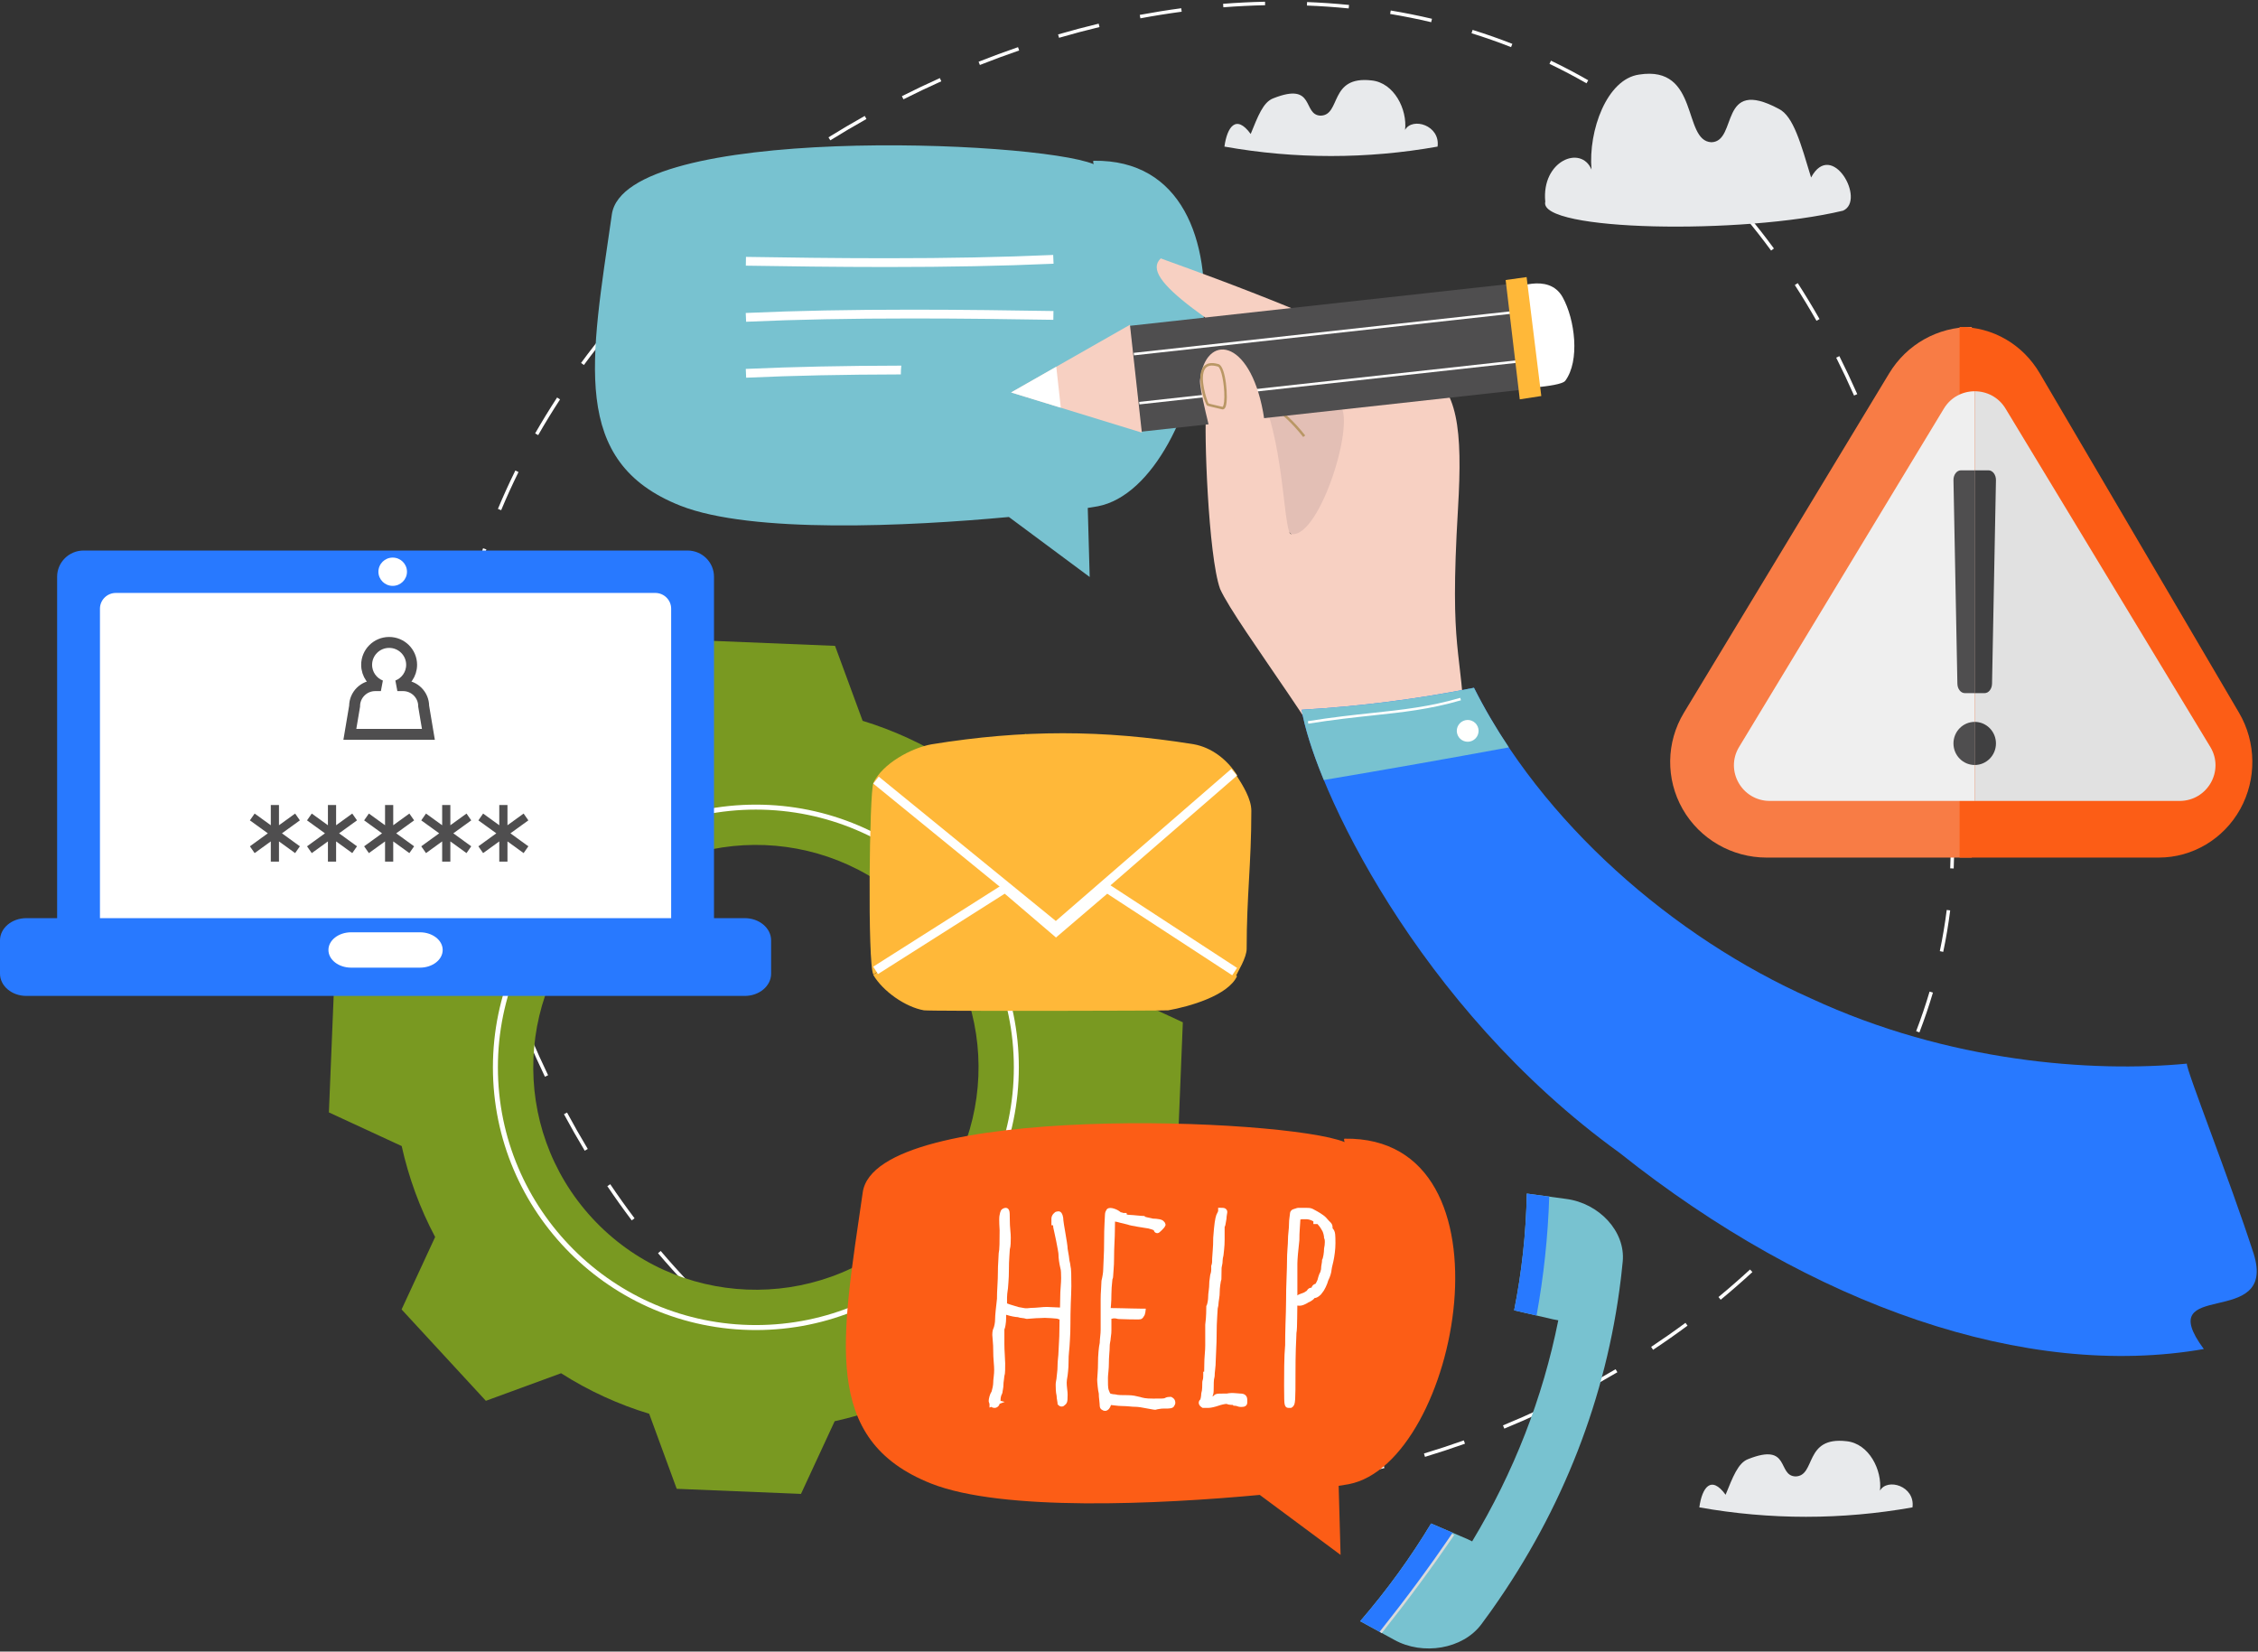 <?xml version="1.0" encoding="UTF-8"?>
<svg width="242px" height="177px" viewBox="0 0 242 177" version="1.1" xmlns="http://www.w3.org/2000/svg" xmlns:xlink="http://www.w3.org/1999/xlink">
    <rect x="0" y="0" width="242" height="177" fill="#333333" stroke="none"/>
    <!-- Generator: Sketch 51.2 (57519) - http://www.bohemiancoding.com/sketch -->
    <title>img_459</title>
    <desc>Created with Sketch.</desc>
    <defs>
        <path d="M28.446,62.297 C19.515,52.615 20.131,37.536 29.822,28.614 C39.514,19.691 54.607,20.303 63.541,29.984 C72.471,39.666 71.854,54.745 62.162,63.671 C52.47,72.592 37.372,71.974 28.446,62.297 Z M11.615,64.324 C10.417,66.912 9.216,69.502 8.019,72.087 L17.052,81.88 C19.738,80.893 22.425,79.912 25.113,78.926 C28.081,80.819 31.264,82.269 34.554,83.268 C35.537,85.955 36.52,88.634 37.506,91.312 L50.824,91.856 C52.03,89.259 53.233,86.664 54.434,84.068 C57.797,83.325 61.087,82.136 64.198,80.481 C66.785,81.68 69.375,82.882 71.967,84.074 L81.767,75.053 C80.779,72.368 79.798,69.685 78.805,67.001 C80.704,64.033 82.155,60.857 83.165,57.565 C85.844,56.584 88.524,55.597 91.21,54.614 L91.749,41.313 C89.149,40.107 86.55,38.906 83.957,37.704 C83.213,34.344 82.022,31.065 80.366,27.949 C81.571,25.367 82.762,22.778 83.967,20.187 L74.929,10.394 C72.244,11.381 69.556,12.368 66.871,13.35 C63.903,11.464 60.721,10.01 57.431,9.004 C56.445,6.326 55.46,3.65 54.474,0.971 L41.159,0.427 C39.955,3.02 38.751,5.62 37.548,8.217 C34.184,8.956 30.9,10.145 27.786,11.801 C25.196,10.602 22.608,9.404 20.017,8.205 L10.217,17.231 C11.204,19.91 12.189,22.595 13.172,25.279 C11.278,28.248 9.832,31.425 8.819,34.716 C6.139,35.701 3.458,36.68 0.773,37.668 L0.229,50.971 C2.83,52.174 5.431,53.376 8.029,54.578 C8.775,57.935 9.962,61.216 11.615,64.324 Z" id="path-1"></path>
    </defs>
    <g id="FAQ" stroke="none" stroke-width="1" fill="none" fill-rule="evenodd">
        <g transform="translate(-843, -1603)" id="Group-7">
            <g transform="translate(0, 1202)">
                <g id="img_459" transform="translate(843, 401)">
                    <g id="417" transform="translate(35, 0)">
                        <path d="M96.113,0.782 L96.084,0.408 C97.585,0.291 99.097,0.215 100.579,0.184 L100.587,0.558 C99.112,0.59 97.607,0.665 96.113,0.782 Z M109.544,0.903 C108.073,0.756 106.568,0.652 105.07,0.594 L105.084,0.22 C106.591,0.278 108.103,0.382 109.582,0.53 L109.544,0.903 Z M87.222,1.964 L87.153,1.596 C88.632,1.32 90.127,1.08 91.598,0.884 L91.647,1.255 C90.183,1.45 88.694,1.689 87.222,1.964 Z M118.386,2.378 C116.947,2.038 115.467,1.741 113.989,1.495 L114.051,1.125 C115.536,1.373 117.024,1.671 118.472,2.014 L118.386,2.378 Z M78.504,4.051 L78.398,3.691 C79.84,3.271 81.304,2.882 82.75,2.535 L82.838,2.899 C81.397,3.245 79.939,3.632 78.504,4.051 Z M126.947,5.05 C125.566,4.508 124.142,4.008 122.713,3.562 L122.824,3.204 C124.262,3.653 125.696,4.156 127.084,4.701 L126.947,5.05 Z M70.019,6.964 L69.88,6.616 C71.275,6.063 72.697,5.538 74.106,5.054 L74.228,5.408 C72.825,5.89 71.408,6.414 70.019,6.964 Z M135.031,8.927 C133.741,8.187 132.406,7.484 131.064,6.841 L131.226,6.503 C132.577,7.151 133.919,7.857 135.217,8.602 L135.031,8.927 Z M61.828,10.642 L61.659,10.308 C62.998,9.634 64.367,8.981 65.729,8.369 L65.883,8.711 C64.526,9.32 63.162,9.97 61.828,10.642 Z M142.449,13.946 C141.278,13.022 140.061,12.132 138.832,11.301 L139.043,10.991 C140.279,11.827 141.503,12.723 142.682,13.652 L142.449,13.946 Z M53.99,15.037 L53.792,14.718 C55.064,13.929 56.372,13.158 57.677,12.426 L57.861,12.753 C56.56,13.482 55.257,14.25 53.99,15.037 Z M149.069,19.98 C148.036,18.898 146.958,17.843 145.866,16.847 L146.119,16.57 C147.217,17.573 148.301,18.633 149.341,19.722 L149.069,19.98 Z M46.565,20.111 L46.34,19.811 C47.536,18.913 48.771,18.029 50.01,17.182 L50.222,17.491 C48.987,18.335 47.757,19.216 46.565,20.111 Z M39.625,25.837 L39.373,25.56 C40.48,24.557 41.63,23.563 42.791,22.605 L43.03,22.894 C41.873,23.849 40.728,24.839 39.625,25.837 Z M154.816,26.853 C153.93,25.644 153,24.457 152.054,23.324 L152.342,23.084 C153.293,24.223 154.228,25.416 155.119,26.632 L154.816,26.853 Z M33.267,32.178 L32.99,31.925 C33.99,30.824 35.038,29.728 36.104,28.665 L36.369,28.93 C35.308,29.989 34.264,31.081 33.267,32.178 Z M159.682,34.38 C158.938,33.072 158.156,31.782 157.358,30.546 L157.673,30.343 C158.475,31.584 159.261,32.881 160.008,34.195 L159.682,34.38 Z M27.578,39.119 L27.276,38.897 C28.156,37.699 29.086,36.502 30.042,35.337 L30.332,35.575 C29.381,36.734 28.454,37.927 27.578,39.119 Z M163.708,42.391 C163.099,41.013 162.456,39.648 161.796,38.334 L162.132,38.166 C162.794,39.486 163.44,40.856 164.051,42.24 L163.708,42.391 Z M22.68,46.633 L22.354,46.447 C23.09,45.16 23.882,43.867 24.707,42.602 L25.022,42.807 C24.2,44.065 23.413,45.353 22.68,46.633 Z M166.963,50.749 C166.477,49.323 165.96,47.905 165.427,46.535 L165.777,46.399 C166.312,47.773 166.83,49.197 167.319,50.628 L166.963,50.749 Z M18.711,54.68 L18.365,54.537 C18.936,53.164 19.565,51.781 20.234,50.425 L20.571,50.591 C19.905,51.939 19.279,53.315 18.711,54.68 Z M169.529,59.348 C169.15,57.886 168.747,56.432 168.327,55.024 L168.687,54.917 C169.107,56.329 169.513,57.788 169.892,59.254 L169.529,59.348 Z M15.837,63.174 L15.475,63.08 C15.852,61.641 16.288,60.188 16.771,58.76 L17.127,58.88 C16.646,60.299 16.212,61.744 15.837,63.174 Z M171.482,68.109 C171.202,66.627 170.897,65.148 170.577,63.712 L170.944,63.631 C171.264,65.07 171.569,66.553 171.851,68.039 L171.482,68.109 Z M14.215,71.968 L13.842,71.928 C14.001,70.449 14.22,68.951 14.493,67.476 L14.862,67.544 C14.591,69.01 14.373,70.498 14.215,71.968 Z M172.897,76.975 C172.701,75.48 172.485,73.985 172.253,72.532 L172.624,72.473 C172.855,73.93 173.073,75.428 173.269,76.926 L172.897,76.975 Z M13.578,80.929 C13.532,79.998 13.509,79.053 13.509,78.12 C13.509,77.556 13.517,76.984 13.534,76.419 L13.91,76.43 C13.893,76.991 13.884,77.56 13.884,78.12 C13.884,79.047 13.908,79.986 13.953,80.911 L13.578,80.929 Z M173.837,85.906 C173.717,84.409 173.577,82.904 173.423,81.435 L173.796,81.396 C173.95,82.868 174.091,84.376 174.211,85.876 L173.837,85.906 Z M14.725,89.87 C14.418,88.4 14.167,86.903 13.977,85.422 L14.349,85.374 C14.538,86.845 14.788,88.332 15.092,89.793 L14.725,89.87 Z M174.386,93.076 L174.012,93.061 C174.043,92.316 174.059,91.559 174.059,90.808 C174.059,90.072 174.044,89.323 174.013,88.581 L174.388,88.565 C174.418,89.313 174.434,90.068 174.434,90.808 C174.434,91.564 174.417,92.327 174.386,93.076 Z M16.983,98.587 C16.562,97.167 16.156,95.709 15.776,94.25 L16.139,94.156 C16.517,95.61 16.923,97.065 17.343,98.48 L16.983,98.587 Z M173.265,102.012 L172.898,101.935 C173.205,100.476 173.455,98.991 173.639,97.521 L174.011,97.568 C173.825,99.047 173.575,100.543 173.265,102.012 Z M19.86,107.117 C19.334,105.733 18.823,104.307 18.342,102.879 L18.698,102.759 C19.177,104.183 19.686,105.605 20.21,106.985 L19.86,107.117 Z M170.713,110.644 L170.363,110.51 C170.899,109.113 171.383,107.686 171.802,106.27 L172.161,106.377 C171.74,107.802 171.253,109.238 170.713,110.644 Z M23.403,115.395 C22.763,114.062 22.138,112.682 21.544,111.293 L21.889,111.146 C22.48,112.529 23.104,113.905 23.741,115.233 L23.403,115.395 Z M166.866,118.801 L166.539,118.618 C167.276,117.308 167.97,115.967 168.601,114.632 L168.94,114.792 C168.306,116.135 167.607,117.484 166.866,118.801 Z M27.67,123.325 C26.906,122.056 26.157,120.739 25.442,119.41 L25.773,119.233 C26.485,120.556 27.231,121.868 27.992,123.132 L27.67,123.325 Z M161.911,126.339 L161.612,126.113 C162.518,124.915 163.388,123.682 164.199,122.45 L164.512,122.657 C163.697,123.895 162.822,125.134 161.911,126.339 Z M32.708,130.79 C31.814,129.607 30.933,128.373 30.091,127.123 L30.402,126.914 C31.241,128.158 32.117,129.386 33.007,130.565 L32.708,130.79 Z M156.04,133.18 L155.771,132.92 C156.815,131.841 157.832,130.726 158.795,129.605 L159.08,129.848 C158.111,130.976 157.089,132.096 156.04,133.18 Z M38.537,137.66 C37.511,136.584 36.497,135.456 35.524,134.308 L35.81,134.067 C36.778,135.208 37.787,136.331 38.808,137.401 L38.537,137.66 Z M149.414,139.294 L149.176,139.004 C150.329,138.052 151.467,137.059 152.559,136.054 L152.813,136.329 C151.717,137.339 150.573,138.336 149.414,139.294 Z M45.142,143.789 C43.99,142.847 42.847,141.85 41.745,140.826 L42,140.551 C43.097,141.57 44.234,142.562 45.379,143.499 L45.142,143.789 Z M142.169,144.661 L141.961,144.348 C143.211,143.518 144.449,142.651 145.638,141.77 L145.861,142.071 C144.667,142.956 143.425,143.827 142.169,144.661 Z M52.463,149.046 C51.197,148.255 49.937,147.41 48.718,146.534 L48.937,146.23 C50.15,147.1 51.403,147.941 52.662,148.727 L52.463,149.046 Z M134.402,149.275 L134.226,148.944 C135.552,148.242 136.872,147.501 138.15,146.742 L138.342,147.064 C137.059,147.826 135.733,148.57 134.402,149.275 Z M126.225,153.107 L126.082,152.76 C127.461,152.194 128.846,151.585 130.2,150.95 L130.359,151.29 C129,151.926 127.609,152.538 126.225,153.107 Z M60.399,153.322 C59.039,152.699 57.681,152.023 56.361,151.311 L56.54,150.981 C57.852,151.689 59.203,152.362 60.555,152.981 L60.399,153.322 Z M117.722,156.134 L117.613,155.775 C119.041,155.342 120.478,154.87 121.883,154.37 L122.009,154.722 C120.598,155.225 119.156,155.699 117.722,156.134 Z M68.82,156.555 C67.386,156.105 65.951,155.606 64.556,155.071 L64.69,154.721 C66.078,155.254 67.506,155.75 68.932,156.197 L68.82,156.555 Z M108.97,158.322 L108.896,157.955 C110.359,157.664 111.833,157.333 113.281,156.971 L113.372,157.335 C111.919,157.698 110.438,158.03 108.97,158.322 Z M77.578,158.72 C76.102,158.448 74.617,158.129 73.167,157.771 L73.257,157.407 C74.7,157.763 76.177,158.081 77.647,158.351 L77.578,158.72 Z M100.046,159.631 L100.01,159.258 C101.492,159.117 102.992,158.935 104.469,158.718 L104.524,159.089 C103.04,159.307 101.533,159.489 100.046,159.631 Z M86.529,159.835 C85.028,159.734 83.517,159.591 82.038,159.407 L82.085,159.035 C83.557,159.217 85.06,159.361 86.554,159.461 L86.529,159.835 Z M91.986,160.015 C91.67,160.015 91.353,160.014 91.037,160.01 L91.041,159.635 C92.531,159.654 94.037,159.63 95.531,159.565 L95.547,159.94 C94.363,159.991 93.165,160.015 91.986,160.015 Z" id="Fill-3" fill="#FFFFFF"></path>
                        <g id="Group-70" transform="translate(0.021, 68.247)">
                            <mask id="mask-2" fill="white">
                                <use xlink:href="#path-1"></use>
                            </mask>
                            <use id="Clip-39" fill="#799921" xlink:href="#path-1"></use>
                            <path d="M45.989,18.52 C30.744,18.52 18.341,30.911 18.341,46.141 C18.341,61.371 30.744,73.761 45.989,73.761 C61.235,73.761 73.637,61.371 73.637,46.141 C73.637,30.911 61.235,18.52 45.989,18.52 Z M45.989,74.297 C30.449,74.297 17.806,61.666 17.806,46.141 C17.806,30.616 30.449,17.986 45.989,17.986 C61.529,17.986 74.172,30.616 74.172,46.141 C74.172,61.666 61.529,74.297 45.989,74.297 Z" id="Fill-71" fill="#FFFFFE" mask="url(#mask-2)"></path>
                        </g>
                        <path d="M82.22,17.229 C82.079,17.232 82.22,17.593 82.22,17.593 C75.854,15.004 31.971,13.291 30.574,22.979 C28.32,38.611 26.043,49.505 37.918,54.195 C45.551,57.21 62.326,56.412 73.127,55.406 L81.786,61.837 L81.58,54.435 C82.04,54.367 82.406,54.307 82.648,54.261 C94.453,52.015 101.141,16.95 82.22,17.229" id="Fill-72" fill="#78C2D0"></path>
                        <path d="M77.675,27.33 C72.474,27.562 66.694,27.675 60.006,27.675 L60.004,27.675 C54.549,27.675 49.201,27.6 45.153,27.534 L44.949,27.53 L44.934,28.471 L45.144,28.475 C49.215,28.541 54.585,28.616 60.031,28.616 C66.721,28.616 72.501,28.503 77.699,28.272 L77.914,28.262 L77.875,27.321 L77.675,27.33" id="Fill-73" fill="#FFFFFF"></path>
                        <path d="M45.164,34.475 C50.354,34.242 56.121,34.129 62.793,34.129 C68.248,34.129 73.618,34.206 77.686,34.272 L77.89,34.276 L77.904,33.334 L77.695,33.331 C73.597,33.264 68.199,33.187 62.795,33.187 C56.106,33.187 50.331,33.301 45.14,33.533 L44.924,33.543 L44.965,34.484 L45.164,34.475" id="Fill-74" fill="#FFFFFF"></path>
                        <path d="M61.548,40.091 C61.548,39.782 61.565,39.478 61.596,39.185 C55.444,39.197 50.051,39.31 45.143,39.528 L44.928,39.538 L44.969,40.479 L45.167,40.47 C50.031,40.252 55.401,40.14 61.548,40.127 L61.548,40.091" id="Fill-75" fill="#FFFFFF"></path>
                        <g id="Group-108" transform="translate(130.2, 7.392)">
                            <g id="Clip-110-+-Clip-143-Mask"></g>
                        </g>
                        <g id="Group-141" transform="translate(147.088, 154.237)"></g>
                        <g id="Group-174" transform="translate(130.37, 7.87)"></g>
                        <g id="Clip-110-+-Clip-143-Mask" transform="translate(130, 7)"></g>
                        <path d="M119.072,15.711 C119.372,13.422 116.37,12.526 115.587,13.92 C115.838,11.733 114.424,8.867 111.999,8.62 C107.421,8.085 108.748,12.333 106.548,12.394 C104.538,12.346 106.036,8.719 101.465,10.536 C100.37,10.943 99.816,12.47 99.042,14.358 C97.476,12.206 96.516,13.607 96.228,15.711 C103.804,17.058 111.496,17.058 119.072,15.711 Z" id="Mask" fill="#E8EAEC"></path>
                        <path d="M169.97,161.547 C170.27,159.258 167.267,158.362 166.485,159.756 C166.736,157.569 165.322,154.702 162.897,154.456 C158.319,153.921 159.646,158.169 157.446,158.23 C155.435,158.182 156.934,154.555 152.362,156.372 C151.268,156.779 150.713,158.306 149.94,160.194 C148.373,158.042 147.413,159.443 147.125,161.547 C154.702,162.894 162.393,162.894 169.97,161.547 Z" id="Clip-110" fill="#E8EAEC"></path>
                        <path d="M130.614,21.619 C130.187,17.22 134.457,15.498 135.569,18.176 C135.213,13.975 137.225,8.467 140.673,7.992 C147.184,6.964 145.297,15.127 148.426,15.245 C151.285,15.154 149.154,8.183 155.656,11.675 C157.213,12.455 158.002,15.392 159.102,19.02 C161.33,14.884 165.017,21.47 162.531,22.577 C151.756,25.165 129.831,24.791 130.614,21.619 Z" id="Clip-143" fill="#E8EAEC"></path>
                        <path d="M118.37,46.814 C111.982,42.573 100.913,37.837 95.117,32.796 C86.834,41.71 102.609,57.413 109.267,62.444 L118.37,46.814" id="Fill-206" fill="#E3BFB5"></path>
                        <path d="M104.672,46.837 C102.283,43.808 100.278,42.961 98.952,42.401 C98.317,42.133 97.816,41.921 97.479,41.565 L97.676,41.38 C97.974,41.694 98.452,41.896 99.057,42.152 C100.409,42.723 102.452,43.586 104.885,46.67 L104.672,46.837" id="Fill-207" fill="#B99765"></path>
                        <path d="M108.485,43.33 C110.503,44.605 106.528,57.616 103.439,57.242 C102.567,57.527 102.731,48.322 100.279,42.546 C97.109,35.079 91.754,39.694 94.28,44.046 C94.019,45.943 94.486,59.573 95.763,63.116 C97.554,67.097 108.812,81.484 109.743,85.971 L121.974,78.757 C121.716,69.16 120.312,70.48 121.261,54.501 C121.768,45.95 121.234,41.601 117.7,39.642 C107.233,33.843 89.336,27.719 89.404,27.691 C87.042,29.925 94.458,34.466 108.485,43.33" id="Fill-208" fill="#F7D0C2"></path>
                        <path d="M206.541,134.381 C209.1,142.603 195.472,136.86 201.194,144.578 C182.253,147.89 159.265,140.033 138.578,123.553 C116.893,107.9 105.862,84.201 104.506,76.065 C110.805,75.7 116.973,74.905 122.972,73.71 C130.201,88.124 144.321,100.449 159.092,107.003 C173.873,113.865 189.303,114.958 199.376,113.991 C199.279,114.602 203.982,126.454 206.541,134.381" id="Fill-209" fill="#2879FF"></path>
                        <path d="M126.709,80.098 C125.32,78.024 124.066,75.891 122.972,73.71 C116.973,74.905 110.805,75.7 104.506,76.065 C104.809,77.884 105.598,80.483 106.88,83.595 C113.498,82.483 120.108,81.313 126.709,80.098" id="Fill-210" fill="#78C2D0"></path>
                        <path d="M105.215,77.557 L105.172,77.29 C107.795,76.866 110.059,76.624 112.056,76.41 C115.351,76.058 118.196,75.753 121.502,74.79 L121.578,75.05 C118.248,76.02 115.392,76.325 112.085,76.679 C110.091,76.892 107.831,77.135 105.215,77.557" id="Fill-211" fill="#FFFFFE"></path>
                        <path d="M122.775,79.393 C122.186,79.655 121.495,79.39 121.232,78.802 C120.97,78.213 121.234,77.523 121.823,77.26 C122.413,76.998 123.104,77.263 123.366,77.852 C123.629,78.44 123.364,79.13 122.775,79.393" id="Fill-212" fill="#FFFFFE"></path>
                        <path d="M132.471,31.846 C133.807,34.242 134.344,38.677 132.755,40.81 C132.226,41.521 126.572,41.71 126.572,41.71 L127.069,30.999 C127.069,30.999 130.957,29.131 132.471,31.846" id="Fill-213" fill="#FFFFFF"></path>
                        <polyline id="Fill-214" fill="#4F4E4F" points="126.835 30.428 86.049 34.922 87.301 46.265 128.088 41.771 126.835 30.428"></polyline>
                        <polyline id="Fill-215" fill="#F7D0C2" points="86.1 34.807 73.364 42.06 87.376 46.365 86.1 34.807"></polyline>
                        <path d="M78.692,43.698 L73.364,42.06 L78.692,43.697 L78.692,43.698 M73.364,42.06 L78.206,39.302 L73.364,42.06" id="Fill-216" fill="#19301F"></path>
                        <polyline id="Fill-217" fill="#FFFFFF" points="78.692 43.697 73.364 42.06 78.206 39.302 78.692 43.697"></polyline>
                        <polyline id="Fill-218" fill="#FFFFFE" points="86.536 38.084 86.506 37.816 127.156 33.336 127.186 33.605 86.536 38.084"></polyline>
                        <polyline id="Fill-219" fill="#FFFFFE" points="87.116 43.341 87.086 43.073 127.737 38.593 127.767 38.862 87.116 43.341"></polyline>
                        <polyline id="Fill-220" fill="#FFB839" points="128.614 29.694 130.188 42.441 127.881 42.798 126.367 30.009 128.614 29.694"></polyline>
                        <path d="M102.014,59.711 C100.681,56.657 101.345,49.456 100.371,44.159 C98.903,36.181 94.206,35.703 93.611,40.72 C93.4,42.251 97.956,58.53 99.29,62.15 C101.316,58.944 100.058,62.919 102.014,59.711" id="Fill-221" fill="#F7D0C2"></path>
                        <path d="M94.515,43.23 C94.596,43.256 94.691,43.284 94.785,43.309 C95.004,43.369 95.217,43.415 95.42,43.459 C95.608,43.5 95.787,43.538 95.955,43.584 L96.026,43.604 C96.078,43.59 96.211,43.36 96.219,42.549 C96.234,41.124 95.879,39.419 95.54,39.29 C95.514,39.283 95.48,39.273 95.447,39.264 C94.824,39.094 94.404,39.176 94.163,39.515 C93.51,40.43 94.349,42.913 94.515,43.23 Z M94.713,43.57 C94.605,43.541 94.496,43.508 94.385,43.471 C94.166,43.358 93.321,40.836 93.79,39.643 C93.976,39.171 94.451,38.673 95.627,39.035 C96.381,39.32 96.654,42.68 96.376,43.533 C96.26,43.89 96.064,43.895 95.958,43.866 L95.884,43.845 C95.721,43.801 95.546,43.762 95.362,43.723 C95.155,43.678 94.938,43.631 94.713,43.57 Z" id="Fill-222" fill="#B99765"></path>
                        <path d="M124.665,172.841 C124.757,172.712 124.849,172.584 124.941,172.455 C132.488,161.785 137.17,149.77 138.704,137.131 C138.723,136.979 138.742,136.826 138.759,136.674 C138.815,136.183 138.868,135.693 138.914,135.2 C139.225,131.971 136.378,128.944 132.846,128.49 C131.442,128.299 130.037,128.107 128.634,127.916 C128.553,132.153 128.097,136.335 127.278,140.431 C128.668,140.752 130.058,141.072 131.447,141.394 C131.635,141.438 131.822,141.47 132.009,141.499 C130.349,149.815 127.24,157.792 122.777,165.191 C122.612,165.105 122.446,165.022 122.27,164.947 C120.972,164.389 119.675,163.831 118.376,163.274 C116.18,166.918 113.642,170.419 110.775,173.746 C111.994,174.412 113.213,175.078 114.432,175.745 C117.481,177.442 121.776,176.752 123.767,174.071 C124.071,173.663 124.37,173.253 124.665,172.841 Z" id="Fill-223" fill="#78C2D0"></path>
                        <path d="M128.634,127.916 C128.553,132.153 128.097,136.335 127.278,140.431 C128.079,140.616 128.879,140.8 129.679,140.986 C130.445,136.802 130.9,132.547 131.039,128.244 C130.238,128.135 129.436,128.026 128.634,127.916" id="Fill-224" fill="#2879FF"></path>
                        <path d="M118.376,163.274 C116.18,166.918 113.642,170.419 110.775,173.746 C111.51,174.147 112.244,174.548 112.977,174.949 C115.83,171.527 118.4,167.958 120.684,164.264 C119.915,163.935 119.145,163.603 118.376,163.274" id="Fill-225" fill="#2879FF"></path>
                        <path d="M113.083,175.033 L112.871,174.865 C115.706,171.296 118.098,168.06 120.625,164.374 L120.849,164.527 C118.317,168.219 115.923,171.459 113.083,175.033" id="Fill-227" fill="#DADADA"></path>
                        <path d="M109.11,122.033 C108.969,122.035 109.11,122.397 109.11,122.397 C102.744,119.808 58.861,118.095 57.464,127.782 C55.21,143.414 52.933,154.308 64.808,158.999 C72.441,162.014 89.217,161.216 100.016,160.211 L108.676,166.641 L108.47,159.239 C108.931,159.171 109.297,159.111 109.539,159.065 C121.343,156.82 128.031,121.754 109.11,122.033" id="Fill-228" fill="#FC5D16"></path>
                        <path d="M79.721,135.641 C79.716,135.531 79.696,135.412 79.66,135.276 C79.638,135.197 79.624,135.141 79.622,135.112 C79.622,135.057 79.601,134.886 79.554,134.597 L79.422,133.828 C79.422,133.693 79.399,133.476 79.347,133.147 C79.299,132.841 79.246,132.52 79.189,132.18 L79.032,131.253 C78.989,131.003 78.966,130.845 78.966,130.777 C78.966,130.601 78.942,130.432 78.894,130.272 C78.734,129.732 78.426,129.807 78.223,129.853 C78.115,129.876 78.026,129.937 77.966,130.02 C77.907,130.062 77.847,130.126 77.796,130.219 C77.721,130.349 77.685,130.466 77.685,130.578 L77.685,131.31 L77.852,131.31 C77.874,131.389 77.885,131.472 77.885,131.561 L78.015,132.152 C78.075,132.415 78.137,132.701 78.198,133.012 C78.259,133.324 78.317,133.621 78.368,133.906 C78.436,134.269 78.441,134.386 78.441,134.413 C78.441,134.628 78.461,134.877 78.501,135.154 C78.542,135.427 78.586,135.667 78.644,135.905 C78.682,136.016 78.705,136.17 78.712,136.36 C78.722,136.577 78.726,136.784 78.726,136.979 C78.726,137.218 78.71,137.529 78.678,137.913 C78.644,138.32 78.627,138.73 78.627,139.131 C78.627,139.405 78.62,139.738 78.606,140.129 L77.205,140.067 C76.996,140.067 76.718,140.084 76.371,140.119 C76.052,140.15 75.773,140.166 75.488,140.17 C75.194,140.211 74.955,140.223 74.788,140.193 C74.594,140.161 74.376,140.12 74.176,140.084 C74.028,140.035 73.859,139.984 73.667,139.931 C73.489,139.879 73.329,139.832 73.202,139.789 L72.929,139.688 L72.929,139.046 C72.929,138.818 72.961,138.506 73.029,138.063 C73.03,138.01 73.046,137.802 73.078,137.435 C73.112,137.033 73.129,136.581 73.129,136.095 C73.129,135.57 73.145,135.084 73.177,134.653 C73.207,134.269 73.224,134.013 73.228,133.884 C73.276,133.721 73.305,133.526 73.315,133.294 C73.324,133.065 73.329,132.849 73.329,132.645 C73.329,132.437 73.313,132.155 73.278,131.799 C73.245,131.468 73.229,131.161 73.229,130.877 C73.229,130.576 73.224,130.317 73.215,130.099 C73.207,129.92 73.186,129.446 72.781,129.446 L72.709,129.454 C72.556,129.486 72.429,129.552 72.333,129.65 L72.27,129.738 C72.206,129.867 72.157,130.046 72.116,130.304 C72.092,130.459 72.068,130.791 72.134,131.86 C72.134,132.446 72.129,132.953 72.119,133.378 C72.108,133.878 72.072,134.126 72.043,134.247 L72.034,134.327 C72.034,134.465 72.019,134.736 71.992,135.138 C71.962,135.558 71.948,135.972 71.948,136.38 C71.948,136.774 71.932,137.241 71.899,137.784 C71.865,138.344 71.848,138.826 71.851,139.19 C71.802,139.591 71.758,140.004 71.714,140.43 C71.67,140.873 71.648,141.19 71.648,141.398 C71.648,141.572 71.629,141.758 71.591,141.949 C71.542,142.191 71.504,142.29 71.485,142.326 C71.418,142.462 71.377,142.615 71.364,142.782 C71.353,142.92 71.349,143.013 71.349,143.065 C71.349,143.166 71.366,143.383 71.401,143.716 C71.432,144.013 71.448,144.359 71.448,144.749 C71.448,145.161 71.466,145.568 71.5,145.954 C71.532,146.326 71.549,146.609 71.549,146.801 C71.549,147.03 71.533,147.274 71.502,147.527 C71.466,147.813 71.448,148.032 71.448,148.184 C71.448,148.302 71.429,148.462 71.391,148.658 C71.356,148.84 71.319,148.993 71.279,149.118 C71.177,149.28 71.099,149.461 71.047,149.655 C70.99,149.862 70.963,150.025 70.963,150.152 L70.981,150.262 C71.007,150.339 71.03,150.405 71.049,150.458 L71.049,150.853 L71.247,150.778 C71.325,150.838 71.436,150.885 71.596,150.885 C71.688,150.885 71.826,150.86 71.965,150.738 C72.055,150.656 72.114,150.555 72.136,150.446 L72.679,150.242 L72.232,150.13 C72.24,150.042 72.245,149.95 72.245,149.852 C72.245,149.799 72.254,149.747 72.272,149.696 C72.298,149.626 72.317,149.563 72.329,149.506 C72.378,149.431 72.414,149.343 72.436,149.244 L72.444,149.172 C72.446,149.128 72.462,149.042 72.487,148.917 C72.525,148.731 72.544,148.552 72.544,148.384 C72.544,148.257 72.56,148.099 72.59,147.91 C72.619,147.725 72.636,147.579 72.642,147.474 C72.692,147.333 72.718,147.14 72.722,146.88 C72.728,146.621 72.73,146.367 72.73,146.117 C72.73,145.912 72.715,145.596 72.686,145.167 C72.658,144.757 72.644,144.385 72.644,144.05 L72.644,142.48 C72.696,142.373 72.734,142.223 72.768,142.009 C72.809,141.754 72.83,141.516 72.83,141.299 L72.83,140.907 C72.892,140.92 72.938,140.933 72.971,140.944 C73.125,140.996 73.32,141.044 73.557,141.091 C73.764,141.132 73.939,141.154 74.089,141.16 C74.212,141.208 74.362,141.238 74.544,141.253 C74.691,141.265 74.824,141.29 74.94,141.328 L75.05,141.347 C75.151,141.347 75.353,141.332 75.656,141.302 C75.929,141.276 76.184,141.262 76.453,141.259 C76.602,141.246 76.757,141.239 76.918,141.239 L77.041,141.24 C77.253,141.244 77.457,141.253 77.652,141.267 C77.847,141.281 78.012,141.296 78.147,141.309 C78.218,141.317 78.275,141.322 78.321,141.326 C78.394,141.366 78.47,141.393 78.557,141.407 C78.547,141.786 78.541,142.144 78.541,142.482 C78.541,142.949 78.525,143.441 78.492,143.94 C78.458,144.457 78.441,144.788 78.441,144.934 C78.441,145.068 78.425,145.276 78.393,145.56 C78.359,145.874 78.341,146.162 78.341,146.416 C78.341,146.644 78.326,146.878 78.295,147.111 C78.258,147.384 78.242,147.547 78.242,147.6 C78.242,147.678 78.226,147.786 78.198,147.925 C78.159,148.12 78.142,148.273 78.142,148.384 C78.142,148.531 78.146,148.716 78.156,148.941 C78.166,149.166 78.194,149.386 78.242,149.594 C78.245,149.749 78.264,149.916 78.298,150.088 C78.324,150.225 78.339,150.315 78.341,150.356 L78.343,150.497 L78.443,150.596 C78.562,150.716 78.688,150.741 78.773,150.741 L78.941,150.72 L79.032,150.658 C79.094,150.614 79.157,150.56 79.221,150.497 C79.332,150.386 79.391,150.227 79.407,149.998 C79.417,149.853 79.422,149.677 79.422,149.467 C79.422,149.314 79.405,149.099 79.369,148.825 C79.339,148.584 79.323,148.371 79.323,148.184 C79.323,148.009 79.354,147.768 79.422,147.401 C79.423,147.352 79.44,147.206 79.47,146.965 C79.505,146.678 79.523,146.325 79.523,145.917 C79.521,145.537 79.538,145.197 79.57,144.908 C79.605,144.587 79.622,144.4 79.622,144.351 C79.623,144.296 79.639,144.03 79.672,143.553 C79.704,143.051 79.722,142.494 79.722,141.897 C79.722,141.585 79.724,141.242 79.73,140.867 C79.734,140.496 79.743,140.125 79.758,139.758 L79.799,138.713 C79.815,138.379 79.822,138.094 79.822,137.862 C79.822,137.317 79.817,136.854 79.808,136.471 C79.798,136.087 79.77,135.82 79.721,135.641" id="Fill-229" fill="#FFFFFE"></path>
                        <path d="M90.601,149.748 L90.522,149.704 L90.432,149.704 C90.328,149.704 90.236,149.71 90.155,149.722 C90.044,149.738 89.93,149.779 89.808,149.847 C89.805,149.848 89.74,149.878 89.518,149.883 C89.304,149.888 88.992,149.89 88.576,149.89 C88.18,149.89 87.881,149.873 87.688,149.838 C87.494,149.803 87.332,149.766 87.181,149.716 C86.992,149.667 86.791,149.621 86.577,149.582 C86.181,149.508 85.651,149.522 85.086,149.512 C84.824,149.507 84.68,149.476 84.606,149.452 L84.495,149.434 C84.381,149.434 84.261,149.418 84.136,149.387 C84.045,149.364 84.007,149.345 84.002,149.351 C83.976,149.316 83.907,149.208 83.812,148.93 C83.787,148.856 83.757,148.706 83.75,148.415 C83.746,148.146 83.744,147.897 83.744,147.671 C83.744,147.536 83.76,147.32 83.792,147.023 C83.827,146.686 83.844,146.385 83.844,146.103 C83.844,145.789 83.857,145.469 83.885,145.141 C83.915,144.791 83.93,144.522 83.93,144.335 C83.93,144.179 83.944,144.029 83.971,143.894 C84.022,143.65 84.029,143.56 84.029,143.509 C84.029,143.435 84.043,143.323 84.068,143.172 C84.099,142.981 84.115,142.782 84.115,142.582 L84.115,141.469 L84.098,141.36 L84.221,141.317 C84.223,141.317 84.272,141.29 84.423,141.29 C84.547,141.29 84.663,141.308 84.77,141.343 L84.887,141.361 C84.954,141.361 85.092,141.366 85.3,141.375 C85.527,141.384 85.765,141.392 86.015,141.397 C86.265,141.402 86.491,141.404 86.693,141.404 L87.04,141.404 C87.157,141.404 87.306,141.391 87.412,141.302 C87.472,141.255 87.524,141.189 87.592,141.071 C87.673,140.971 87.724,140.831 87.751,140.65 L87.801,140.253 L87.4,140.253 C87.362,140.253 87.241,140.25 87.034,140.244 L86.262,140.231 C85.975,140.226 85.685,140.219 85.392,140.209 C84.609,140.184 84.244,140.195 84.041,140.187 C84.047,140.1 84.058,139.981 84.071,139.832 C84.101,139.501 84.115,139.128 84.115,138.69 C84.115,138.29 84.148,137.774 84.221,137.12 C84.274,137.014 84.301,136.889 84.301,136.751 C84.301,136.669 84.317,136.446 84.348,136.083 C84.382,135.7 84.4,135.267 84.4,134.797 C84.4,134.29 84.415,133.757 84.443,133.197 C84.472,132.625 84.486,132.173 84.486,131.847 C84.486,131.481 84.491,131.178 84.501,130.933 L84.501,130.917 C84.604,130.93 84.696,130.946 84.77,130.965 C84.922,131.015 85.122,131.066 85.366,131.117 C85.578,131.161 85.75,131.205 85.856,131.24 C85.947,131.279 86.088,131.315 86.311,131.36 C86.505,131.399 86.717,131.437 86.95,131.476 C87.179,131.515 87.401,131.55 87.617,131.584 C87.829,131.617 87.991,131.642 88.073,131.655 C88.349,131.728 88.533,131.781 88.655,131.842 L88.661,131.87 C88.714,132.069 88.88,132.158 89.022,132.158 L89.092,132.152 C89.213,132.129 89.297,132.059 89.521,131.836 C89.74,131.617 89.806,131.525 89.838,131.468 L89.925,131.275 L89.887,131.133 C89.862,131.043 89.811,130.964 89.733,130.9 C89.608,130.737 89.359,130.688 89.234,130.664 C89.029,130.625 88.806,130.603 88.571,130.601 C88.357,130.556 88.154,130.512 87.962,130.467 C87.792,130.427 87.738,130.402 87.746,130.412 L87.643,130.316 L87.499,130.315 C87.471,130.315 87.406,130.311 87.302,130.303 C87.181,130.293 87.046,130.282 86.897,130.267 L86.448,130.225 C86.285,130.209 86.167,130.202 86.087,130.202 L86.086,130.202 C85.981,130.202 85.87,130.187 85.759,130.159 L85.738,129.995 L85.39,129.995 C85.285,129.95 85.195,129.925 85.109,129.919 C85.117,129.917 85.11,129.91 85.08,129.89 C84.979,129.811 84.878,129.744 84.778,129.689 C84.675,129.632 84.551,129.579 84.406,129.533 C84.246,129.483 84.142,129.462 84.036,129.461 C83.977,129.461 83.924,129.464 83.887,129.469 C83.722,129.486 83.595,129.592 83.545,129.74 C83.487,129.826 83.45,129.926 83.436,130.035 C83.425,130.129 83.419,130.205 83.419,130.264 C83.419,130.315 83.404,130.594 83.377,131.1 C83.348,131.635 83.333,132.256 83.333,132.944 C83.333,133.684 83.316,134.348 83.284,134.921 C83.25,135.52 83.234,135.912 83.234,136.095 C83.234,136.224 83.215,136.399 83.181,136.618 C83.145,136.847 83.104,137.048 83.059,137.218 L83.048,137.306 C83.048,137.482 83.034,137.761 83.006,138.143 C82.977,138.547 82.962,138.915 82.962,139.245 L82.962,142.496 C82.962,142.712 82.946,142.955 82.914,143.226 C82.882,143.504 82.866,143.736 82.863,143.921 C82.815,144.124 82.772,144.42 82.735,144.823 C82.696,145.246 82.677,145.676 82.677,146.103 C82.677,146.464 82.664,146.818 82.636,147.165 C82.606,147.538 82.591,147.767 82.591,147.856 C82.591,148.006 82.608,148.251 82.643,148.589 C82.675,148.903 82.715,149.16 82.763,149.354 C82.764,149.579 82.78,149.802 82.809,150.02 C82.834,150.212 82.848,150.346 82.848,150.423 C82.848,150.522 82.854,150.619 82.866,150.713 C82.89,150.925 83.004,151.053 83.136,151.108 C83.251,151.187 83.36,151.205 83.435,151.205 C83.532,151.205 83.676,151.176 83.834,151.016 C83.901,150.935 83.961,150.841 84.011,150.735 C84.034,150.686 84.053,150.635 84.067,150.585 L84.124,150.585 C84.199,150.585 84.331,150.601 84.52,150.63 C84.998,150.704 85.521,150.673 86.013,150.725 C86.294,150.756 86.53,150.77 86.721,150.77 C86.851,150.77 87.028,150.789 87.253,150.823 C87.494,150.86 87.726,150.902 87.962,150.951 C88.187,150.988 88.379,151.023 88.543,151.055 C88.798,151.106 88.896,151.09 88.995,151.043 C89.062,151.034 89.149,151.02 89.256,150.999 C89.404,150.97 89.584,150.955 89.782,150.955 L89.959,150.957 C90.303,150.957 90.72,150.957 90.844,150.682 C90.925,150.561 90.964,150.448 90.964,150.337 C90.964,150.245 90.947,150.153 90.911,150.065 C90.861,149.94 90.759,149.836 90.601,149.748" id="Fill-230" fill="#FFFFFE"></path>
                        <path d="M97.914,149.348 C97.816,149.348 97.638,149.334 97.38,149.306 C97.083,149.277 96.784,149.289 96.494,149.348 C96.137,149.348 95.86,149.351 95.666,149.356 C95.326,149.364 95.159,149.463 95.082,149.584 C95.063,149.596 95.037,149.611 95.003,149.626 L94.938,149.648 C95.023,149.491 95.067,149.299 95.072,149.065 C95.078,148.879 95.08,148.734 95.08,148.626 C95.08,148.523 95.082,148.36 95.087,148.133 C95.09,147.936 95.118,147.745 95.167,147.563 L95.18,147.471 C95.18,147.278 95.198,147.039 95.234,146.761 C95.273,146.453 95.294,146.155 95.294,145.874 C95.294,145.669 95.31,145.276 95.344,144.697 C95.377,144.095 95.394,143.499 95.394,142.924 C95.394,142.298 95.413,141.708 95.45,141.173 C95.483,140.692 95.502,140.379 95.506,140.231 C95.565,140.045 95.598,139.818 95.608,139.532 C95.609,139.479 95.627,139.361 95.66,139.176 C95.701,138.939 95.722,138.704 95.722,138.475 C95.722,138.282 95.74,138.034 95.777,137.741 C95.82,137.389 95.869,137.203 95.903,137.11 L95.922,135.938 C95.922,135.885 95.93,135.792 95.969,135.637 C96.013,135.458 96.036,135.272 96.036,135.083 C96.036,134.952 96.066,134.77 96.125,134.543 L96.135,134.457 C96.137,134.398 96.156,134.223 96.19,133.934 C96.23,133.603 96.25,133.241 96.25,132.859 L96.25,131.492 C96.302,131.405 96.336,131.303 96.35,131.178 C96.351,131.129 96.37,131.037 96.399,130.9 C96.44,130.715 96.461,130.534 96.464,130.359 C96.547,129.963 96.544,129.848 96.512,129.753 C96.475,129.638 96.361,129.446 96.002,129.446 L95.555,129.437 L95.555,129.784 C95.555,129.785 95.551,129.813 95.52,129.88 C95.481,129.967 95.435,130.059 95.36,130.205 C95.294,130.39 95.239,130.649 95.186,130.998 C95.137,131.332 95.085,131.861 95.026,132.645 C95.026,133.164 95.007,133.636 94.971,134.046 C94.931,134.486 94.912,134.76 94.912,134.869 C94.912,134.97 94.91,135.096 94.906,135.241 C94.902,135.359 94.877,135.483 94.832,135.609 L94.81,135.673 L94.812,135.739 C94.833,136.201 94.778,136.427 94.729,136.535 L94.698,136.678 C94.697,136.731 94.68,136.843 94.653,137.014 C94.616,137.234 94.598,137.437 94.598,137.62 C94.598,137.812 94.579,138.041 94.545,138.3 C94.503,138.594 94.484,138.824 94.484,139.003 C94.484,139.144 94.466,139.316 94.432,139.515 C94.391,139.75 94.348,139.852 94.327,139.892 L94.284,139.969 L94.284,140.058 C94.284,140.162 94.279,140.395 94.27,140.762 C94.261,141.119 94.229,141.508 94.17,141.968 L94.17,144.192 C94.17,144.45 94.153,144.763 94.121,145.133 C94.088,145.524 94.07,145.88 94.07,146.203 C94.07,146.465 94.065,146.719 94.056,146.966 L94.054,147.01 L93.956,147.01 L93.956,147.358 C93.956,147.412 93.954,147.505 93.949,147.639 C93.946,147.74 93.921,147.855 93.876,147.982 L93.856,148.099 C93.856,148.257 93.851,148.465 93.842,148.72 C93.834,148.945 93.807,149.125 93.762,149.252 L93.742,149.367 C93.742,149.504 93.725,149.649 93.693,149.801 C93.666,149.925 93.64,149.973 93.656,149.965 C93.487,150.113 93.47,150.28 93.477,150.368 C93.488,150.545 93.599,150.701 93.804,150.83 L93.889,150.885 L94.518,150.885 C94.651,150.885 94.819,150.86 95.031,150.811 C95.231,150.766 95.417,150.712 95.59,150.651 C95.74,150.598 95.903,150.552 96.078,150.513 C96.213,150.483 96.338,150.464 96.455,150.458 C96.579,150.513 96.716,150.545 96.862,150.555 C96.998,150.565 97.096,150.57 97.159,150.571 L97.165,150.641 L97.481,150.67 C97.483,150.67 97.512,150.674 97.585,150.702 C97.784,150.782 97.966,150.803 98.256,150.768 C98.546,150.731 98.676,150.517 98.676,150.323 L98.676,150.009 C98.676,149.753 98.568,149.6 98.477,149.518 C98.351,149.402 98.172,149.348 97.914,149.348" id="Fill-231" fill="#FFFFFE"></path>
                        <path d="M106.91,133.781 L106.903,133.857 C106.903,134.049 106.882,134.267 106.842,134.507 C106.793,134.815 106.745,134.92 106.731,134.945 L106.688,135.022 L106.688,135.112 C106.688,135.199 106.673,135.314 106.644,135.459 C106.607,135.657 106.588,135.817 106.588,135.938 C106.588,136.004 106.579,136.065 106.559,136.122 C106.53,136.204 106.51,136.276 106.499,136.341 C106.418,136.472 106.319,136.703 106.203,137.169 C106.096,137.416 106.028,137.531 105.991,137.584 C105.889,137.605 105.793,137.659 105.71,137.74 C105.638,137.814 105.588,137.901 105.564,138 C105.426,138.004 105.299,138.054 105.202,138.142 C105.142,138.195 105.096,138.258 105.065,138.327 C104.896,138.433 104.777,138.507 104.73,138.535 C104.58,138.592 104.439,138.643 104.308,138.69 C104.193,138.731 104.108,138.78 104.045,138.832 L104.045,135.425 C104.045,135.222 104.066,134.877 104.107,134.393 C104.151,133.898 104.2,133.42 104.259,132.915 C104.259,132.467 104.275,132.035 104.307,131.634 C104.342,131.209 104.359,130.942 104.359,130.834 C104.359,130.78 104.36,130.738 104.362,130.707 C104.393,130.696 104.433,130.684 104.487,130.668 L105.053,130.668 C105.127,130.668 105.221,130.684 105.334,130.714 C105.45,130.745 105.548,130.782 105.65,130.837 C105.706,130.862 105.74,130.883 105.76,130.897 L105.76,131.182 L106.202,131.182 C106.256,131.26 106.314,131.331 106.376,131.393 C106.397,131.414 106.446,131.472 106.535,131.61 C106.611,131.732 106.677,131.841 106.731,131.941 C106.76,131.996 106.805,132.098 106.848,132.274 C106.893,132.449 106.903,132.549 106.903,132.602 L106.903,132.691 L106.945,132.768 C106.949,132.776 106.988,132.855 106.988,133.115 C106.988,133.326 106.962,133.551 106.91,133.781 Z M108.096,132.282 C108.069,132.01 107.973,131.792 107.831,131.656 C107.831,131.655 107.82,131.632 107.814,131.57 C107.834,131.363 107.757,131.163 107.597,131.002 L107.421,130.829 C107.198,130.554 107.001,130.359 106.827,130.239 C106.607,130.08 106.393,129.942 106.191,129.832 L105.747,129.589 C105.595,129.506 105.42,129.459 105.229,129.453 C105.086,129.448 104.961,129.446 104.853,129.446 L104.125,129.446 L104.003,129.467 C103.866,129.519 103.754,129.556 103.667,129.576 C103.41,129.637 103.249,129.841 103.249,130.107 C103.248,130.159 103.232,130.277 103.203,130.459 C103.167,130.687 103.149,130.919 103.149,131.148 C103.149,131.39 103.131,131.675 103.094,131.993 C103.054,132.337 103.035,132.647 103.035,132.915 C103.035,133.119 103.019,133.423 102.986,133.829 C102.952,134.26 102.935,134.692 102.935,135.112 C102.935,135.526 102.918,136.144 102.886,136.965 C102.852,137.78 102.835,138.597 102.835,139.388 C102.835,139.755 102.828,140.155 102.814,140.588 L102.771,141.9 C102.757,142.34 102.747,142.758 102.743,143.154 C102.738,143.551 102.736,143.892 102.737,144.147 C102.679,144.78 102.645,145.524 102.636,146.356 C102.626,147.184 102.622,147.883 102.622,148.455 C102.622,148.981 102.626,149.461 102.636,149.896 C102.647,150.382 102.657,150.885 103.083,150.885 L103.38,150.885 L103.462,150.835 C103.579,150.765 103.667,150.653 103.723,150.501 C103.765,150.389 103.79,150.223 103.809,149.945 C103.822,149.713 103.833,149.369 103.838,148.914 C103.843,148.467 103.844,147.863 103.844,147.101 C103.844,146.664 103.848,146.222 103.852,145.772 C103.857,145.322 103.866,144.903 103.88,144.512 C103.895,144.12 103.908,143.776 103.923,143.482 C103.936,143.206 103.944,142.999 103.945,142.862 C103.973,142.717 103.993,142.513 104.002,142.245 C104.011,141.972 104.019,141.657 104.023,141.303 L104.038,140.169 C104.039,140.086 104.039,140.003 104.04,139.92 L104.103,139.927 C104.326,139.942 104.446,139.947 104.74,139.835 C104.894,139.777 105.05,139.693 105.215,139.584 C105.382,139.518 105.529,139.437 105.65,139.342 C105.77,139.25 105.862,139.171 105.894,139.108 C106.032,139.108 106.177,139.049 106.36,138.915 C106.506,138.811 106.622,138.691 106.704,138.557 C106.826,138.422 106.949,138.222 107.08,137.947 C107.211,137.669 107.31,137.412 107.347,137.248 C107.462,137.019 107.549,136.802 107.605,136.605 C107.687,136.324 107.698,136.221 107.698,136.154 C107.7,136.101 107.721,135.987 107.755,135.815 C107.797,135.609 107.845,135.404 107.904,135.186 C107.963,134.921 108.015,134.611 108.059,134.255 C108.103,133.898 108.126,133.552 108.126,133.229 C108.126,132.795 108.116,132.486 108.096,132.282 Z" id="Fill-232" fill="#FFFFFE"></path>
                        <g id="Group-15" transform="translate(57.823, 78.582)">
                            <path d="M0.78,5.341 C0.354,6.229 0.137,24.805 0.78,25.866 L15.292,16.303 L1.169,5.341" id="Fill-233" fill="#FFB839"></path>
                            <path d="M20.356,21.606 L14.83,16.784 L0.765,25.893 C1.809,27.667 4.219,29.348 6.201,29.696 C6.839,29.798 32.071,29.745 32.379,29.696 C34.614,29.302 38.793,28.125 39.758,26.03 L25.883,16.784 L20.356,21.606" id="Fill-234" fill="#FFB839"></path>
                            <path d="M39.645,4.441 L25.951,16.234 L39.456,26.371 C39.882,25.465 40.787,24.06 40.787,23.093 C40.787,17.406 41.288,13.999 41.288,8.311 C41.288,7.02 40.369,5.578 39.645,4.441 Z" id="Fill-235" fill="#FFB839"></path>
                            <path d="M39.758,4.491 C38.704,2.816 37.01,1.512 35.1,1.178 C25.328,-0.393 16.83,-0.393 7.058,1.178 C4.833,1.568 1.735,3.274 0.765,5.352 L20.35,21.362 L39.758,4.491" id="Fill-236" fill="#FFB839"></path>
                            <polyline id="Fill-237" fill="#FFFFFE" points="39.24 25.94 25.845 17.199 20.352 21.892 14.857 17.196 1.273 25.811 0.765 25.016 14.941 16.024 20.352 20.649 25.768 16.022 39.758 25.151 39.24 25.94"></polyline>
                            <polyline id="Fill-238" fill="#FFFFFE" points="20.353 21.362 0.765 5.393 1.358 4.651 20.334 20.121 39.145 3.815 39.758 4.538 20.353 21.362"></polyline>
                        </g>
                    </g>
                    <g id="Page-1" transform="translate(179, 35)">
                        <g id="Group-3" fill="#F87C45">
                            <path d="M23.47,5.013 L1.469,41.39 C-0.442,44.55 -0.492,48.504 1.338,51.71 C3.168,54.916 6.612,56.908 10.325,56.908 L32.327,56.908 L32.327,0.039 C28.665,0.039 25.355,1.899 23.47,5.013" id="Fill-1"></path>
                        </g>
                        <path d="M60.969,41.39 L39.615,5.013 C37.787,1.899 34.573,0.039 31.019,0.039 L31.019,56.907 L52.373,56.907 C55.978,56.907 59.32,54.917 61.097,51.71 C62.871,48.504 62.823,44.55 60.969,41.39" id="Fill-4" fill="#FC5D16"></path>
                        <path d="M29.335,8.787 L7.386,45.055 C5.846,47.6 7.695,50.838 10.69,50.838 L32.639,50.838 L32.639,6.932 C31.361,6.932 30.083,7.551 29.335,8.787" id="Fill-7" fill="#EFEFEF"></path>
                        <path d="M57.891,45.054 L35.942,8.786 C35.194,7.551 33.916,6.932 32.639,6.932 L32.639,50.838 L54.588,50.838 C57.582,50.838 59.431,47.599 57.891,45.054" id="Fill-9" fill="#E1E1E1"></path>
                        <path d="M31.16,15.405 C30.711,15.405 30.35,15.886 30.362,16.469 L30.782,38.273 C30.792,38.836 31.146,39.284 31.58,39.284 L32.639,39.284 L32.639,15.405 L31.16,15.405 Z" id="Fill-11" fill="#4F4E4F"></path>
                        <path d="M32.639,46.986 L32.639,42.365 C31.381,42.365 30.361,43.399 30.361,44.676 C30.361,45.952 31.381,46.986 32.639,46.986 Z" id="Fill-13" fill="#4F4E4F"></path>
                        <path d="M34.117,15.405 L32.639,15.405 L32.639,39.284 L33.698,39.284 C34.131,39.284 34.485,38.836 34.496,38.273 L34.915,16.469 C34.927,15.886 34.566,15.405 34.117,15.405" id="Fill-15" fill="#404041"></path>
                        <path d="M32.639,42.365 L32.639,46.986 C33.896,46.986 34.916,45.952 34.916,44.676 C34.916,43.399 33.896,42.365 32.639,42.365" id="Fill-17" fill="#404041"></path>
                    </g>
                    <g id="Page-1" transform="translate(0, 59)">
                        <g id="Group-28" transform="translate(28.313, 3.788)">
                            <path d="M18.046,1.585 C18.046,2.37 17.419,3.005 16.644,3.005 C15.87,3.005 15.242,2.37 15.242,1.585 C15.242,0.801 15.87,0.165 16.644,0.165 C17.419,0.165 18.046,0.801 18.046,1.585" id="Fill-10" fill="#000000"></path>
                            <path d="M23.8,14.222 C23.8,18.223 20.595,21.466 16.644,21.466 C12.692,21.466 9.491,18.223 9.491,14.222 C9.491,10.221 12.692,6.976 16.644,6.976 C20.595,6.976 23.8,10.221 23.8,14.222" id="Fill-12" fill="#000000"></path>
                            <path d="M20.201,16.087 C20.201,14.898 19.249,13.933 18.074,13.933 L17.493,13.933 C18.352,13.591 18.961,12.744 18.961,11.752 C18.961,10.456 17.924,9.406 16.644,9.406 C15.364,9.406 14.327,10.456 14.327,11.752 C14.327,12.744 14.936,13.591 15.795,13.933 L15.215,13.933 C14.039,13.933 13.088,14.898 13.088,16.087 L12.6,19.037 L20.688,19.037 L20.201,16.087 Z" id="Fill-14" fill="#000000"></path>
                            <path d="M33.484,29.71 C33.484,31.825 31.793,33.54 29.704,33.54 L3.814,33.54 C1.725,33.54 0.033,31.825 0.033,29.71 C0.033,27.596 1.725,25.882 3.814,25.882 L29.704,25.882 C31.793,25.882 33.484,27.596 33.484,29.71" id="Fill-16" fill="#000000"></path>
                            <polygon id="Fill-18" fill="#3F46AD" points="7.057 28.376 6.564 27.674 4.889 28.879 4.889 26.797 4.04 26.797 4.04 28.879 2.365 27.674 1.873 28.376 3.731 29.71 1.873 31.049 2.365 31.748 4.04 30.544 4.04 32.624 4.889 32.624 4.889 30.544 6.564 31.748 7.057 31.049 5.198 29.71"></polygon>
                            <polygon id="Fill-20" fill="#3F46AD" points="13.17 28.376 12.677 27.674 11.003 28.879 11.003 26.797 10.154 26.797 10.154 28.879 8.478 27.674 7.986 28.376 9.845 29.71 7.986 31.049 8.478 31.748 10.154 30.544 10.154 32.624 11.003 32.624 11.003 30.544 12.677 31.748 13.17 31.049 11.311 29.71"></polygon>
                            <polygon id="Fill-22" fill="#3F46AD" points="19.283 28.376 18.79 27.674 17.116 28.879 17.116 26.797 16.267 26.797 16.267 28.879 14.591 27.674 14.1 28.376 15.957 29.71 14.1 31.049 14.591 31.748 16.267 30.544 16.267 32.624 17.116 32.624 17.116 30.544 18.79 31.748 19.283 31.049 17.425 29.71"></polygon>
                            <polygon id="Fill-24" fill="#3F46AD" points="25.396 28.376 24.905 27.674 23.229 28.879 23.229 26.797 22.38 26.797 22.38 28.879 20.704 27.674 20.212 28.376 22.071 29.71 20.212 31.049 20.704 31.748 22.38 30.544 22.38 32.624 23.229 32.624 23.229 30.544 24.905 31.748 25.396 31.049 23.538 29.71"></polygon>
                            <polygon id="Fill-26" fill="#3F46AD" points="31.509 28.376 31.017 27.674 29.343 28.879 29.343 26.797 28.493 26.797 28.493 28.879 26.817 27.674 26.326 28.376 28.184 29.71 26.326 31.049 26.817 31.748 28.493 30.544 28.493 32.624 29.343 32.624 29.343 30.544 31.017 31.748 31.509 31.049 29.651 29.71"></polygon>
                        </g>
                        <path d="M76.522,44.163 C76.522,45.718 75.251,46.977 73.684,46.977 L8.962,46.977 C7.394,46.977 6.122,45.718 6.122,44.163 L6.122,2.813 C6.122,1.259 7.394,0 8.962,0 L73.684,0 C75.251,0 76.522,1.259 76.522,2.813 L76.522,44.163 Z" id="Fill-29" fill="#2879FF"></path>
                        <path d="M12.414,42.431 C11.479,42.431 10.713,41.673 10.713,40.748 L10.713,6.23 C10.713,5.304 11.479,4.546 12.414,4.546 L70.229,4.546 C71.167,4.546 71.931,5.304 71.931,6.23 L71.931,40.748 C71.931,41.673 71.167,42.431 70.229,42.431 L12.414,42.431 Z" id="Fill-31" fill="#FFFFFF"></path>
                        <path d="M82.644,45.353 C82.644,46.668 81.379,47.734 79.818,47.734 L2.826,47.734 C1.265,47.734 0,46.668 0,45.353 L0,41.781 C0,40.465 1.265,39.4 2.826,39.4 L79.818,39.4 C81.379,39.4 82.644,40.465 82.644,41.781 L82.644,45.353 Z" id="Fill-33" fill="#2879FF"></path>
                        <path d="M47.444,42.809 C47.444,43.857 46.353,44.704 45.009,44.704 L37.637,44.704 C36.291,44.704 35.2,43.857 35.2,42.809 C35.2,41.764 36.291,40.915 37.637,40.915 L45.009,40.915 C46.353,40.915 47.444,41.764 47.444,42.809" id="Fill-35" fill="#FFFFFF"></path>
                        <path d="M43.618,2.273 C43.618,3.111 42.933,3.788 42.088,3.788 C41.242,3.788 40.557,3.111 40.557,2.273 C40.557,1.437 41.242,0.758 42.088,0.758 C42.933,0.758 43.618,1.437 43.618,2.273" id="Fill-37" fill="#FFFFFF"></path>
                        <path d="M48.974,14.776 C48.974,18.751 45.718,21.973 41.704,21.973 C37.688,21.973 34.435,18.751 34.435,14.776 C34.435,10.8 37.688,7.577 41.704,7.577 C45.718,7.577 48.974,10.8 48.974,14.776" id="Fill-39" fill="#FFFFFF"></path>
                        <path d="M45.407,16.683 C45.407,15.466 44.416,14.48 43.194,14.48 L42.588,14.48 C43.482,14.13 44.116,13.264 44.116,12.249 C44.116,10.924 43.037,9.85 41.705,9.85 C40.374,9.85 39.294,10.924 39.294,12.249 C39.294,13.264 39.928,14.13 40.821,14.48 L40.218,14.48 C38.994,14.48 38.004,15.466 38.004,16.683 L37.496,19.7 L45.913,19.7 L45.407,16.683 Z" id="Fill-41" stroke="#4F4E4F" stroke-width="1.171"></path>
                        <path d="M58.922,30.306 C58.922,32.399 57.22,34.096 55.117,34.096 L29.059,34.096 C26.956,34.096 25.252,32.399 25.252,30.306 C25.252,28.215 26.956,26.519 29.059,26.519 L55.117,26.519 C57.22,26.519 58.922,28.215 58.922,30.306" id="Fill-43" fill="#FFFFFF"></path>
                        <polygon id="Fill-45" fill="#4F4E4F" points="32.139 28.919 31.63 28.19 29.899 29.443 29.899 27.277 29.023 27.277 29.023 29.443 27.291 28.19 26.783 28.919 28.703 30.308 26.783 31.7 27.291 32.428 29.023 31.175 29.023 33.338 29.899 33.338 29.899 31.175 31.63 32.428 32.139 31.7 30.218 30.308"></polygon>
                        <polygon id="Fill-47" fill="#4F4E4F" points="38.261 28.919 37.753 28.19 36.022 29.443 36.022 27.277 35.145 27.277 35.145 29.443 33.413 28.19 32.905 28.919 34.826 30.308 32.905 31.7 33.413 32.428 35.145 31.175 35.145 33.338 36.022 33.338 36.022 31.175 37.753 32.428 38.261 31.7 36.341 30.308"></polygon>
                        <polygon id="Fill-49" fill="#4F4E4F" points="44.383 28.919 43.874 28.19 42.144 29.443 42.144 27.277 41.267 27.277 41.267 29.443 39.535 28.19 39.026 28.919 40.946 30.308 39.026 31.7 39.535 32.428 41.267 31.175 41.267 33.338 42.144 33.338 42.144 31.175 43.874 32.428 44.383 31.7 42.463 30.308"></polygon>
                        <polygon id="Fill-51" fill="#4F4E4F" points="50.505 28.919 49.998 28.19 48.266 29.443 48.266 27.277 47.389 27.277 47.389 29.443 45.657 28.19 45.148 28.919 47.069 30.308 45.148 31.7 45.657 32.428 47.389 31.175 47.389 33.338 48.266 33.338 48.266 31.175 49.998 32.428 50.505 31.7 48.585 30.308"></polygon>
                        <polygon id="Fill-53" fill="#4F4E4F" points="56.627 28.919 56.118 28.19 54.388 29.443 54.388 27.277 53.51 27.277 53.51 29.443 51.778 28.19 51.27 28.919 53.191 30.308 51.27 31.7 51.778 32.428 53.51 31.175 53.51 33.338 54.388 33.338 54.388 31.175 56.118 32.428 56.627 31.7 54.706 30.308"></polygon>
                    </g>
                </g>
            </g>
        </g>
    </g>
</svg>